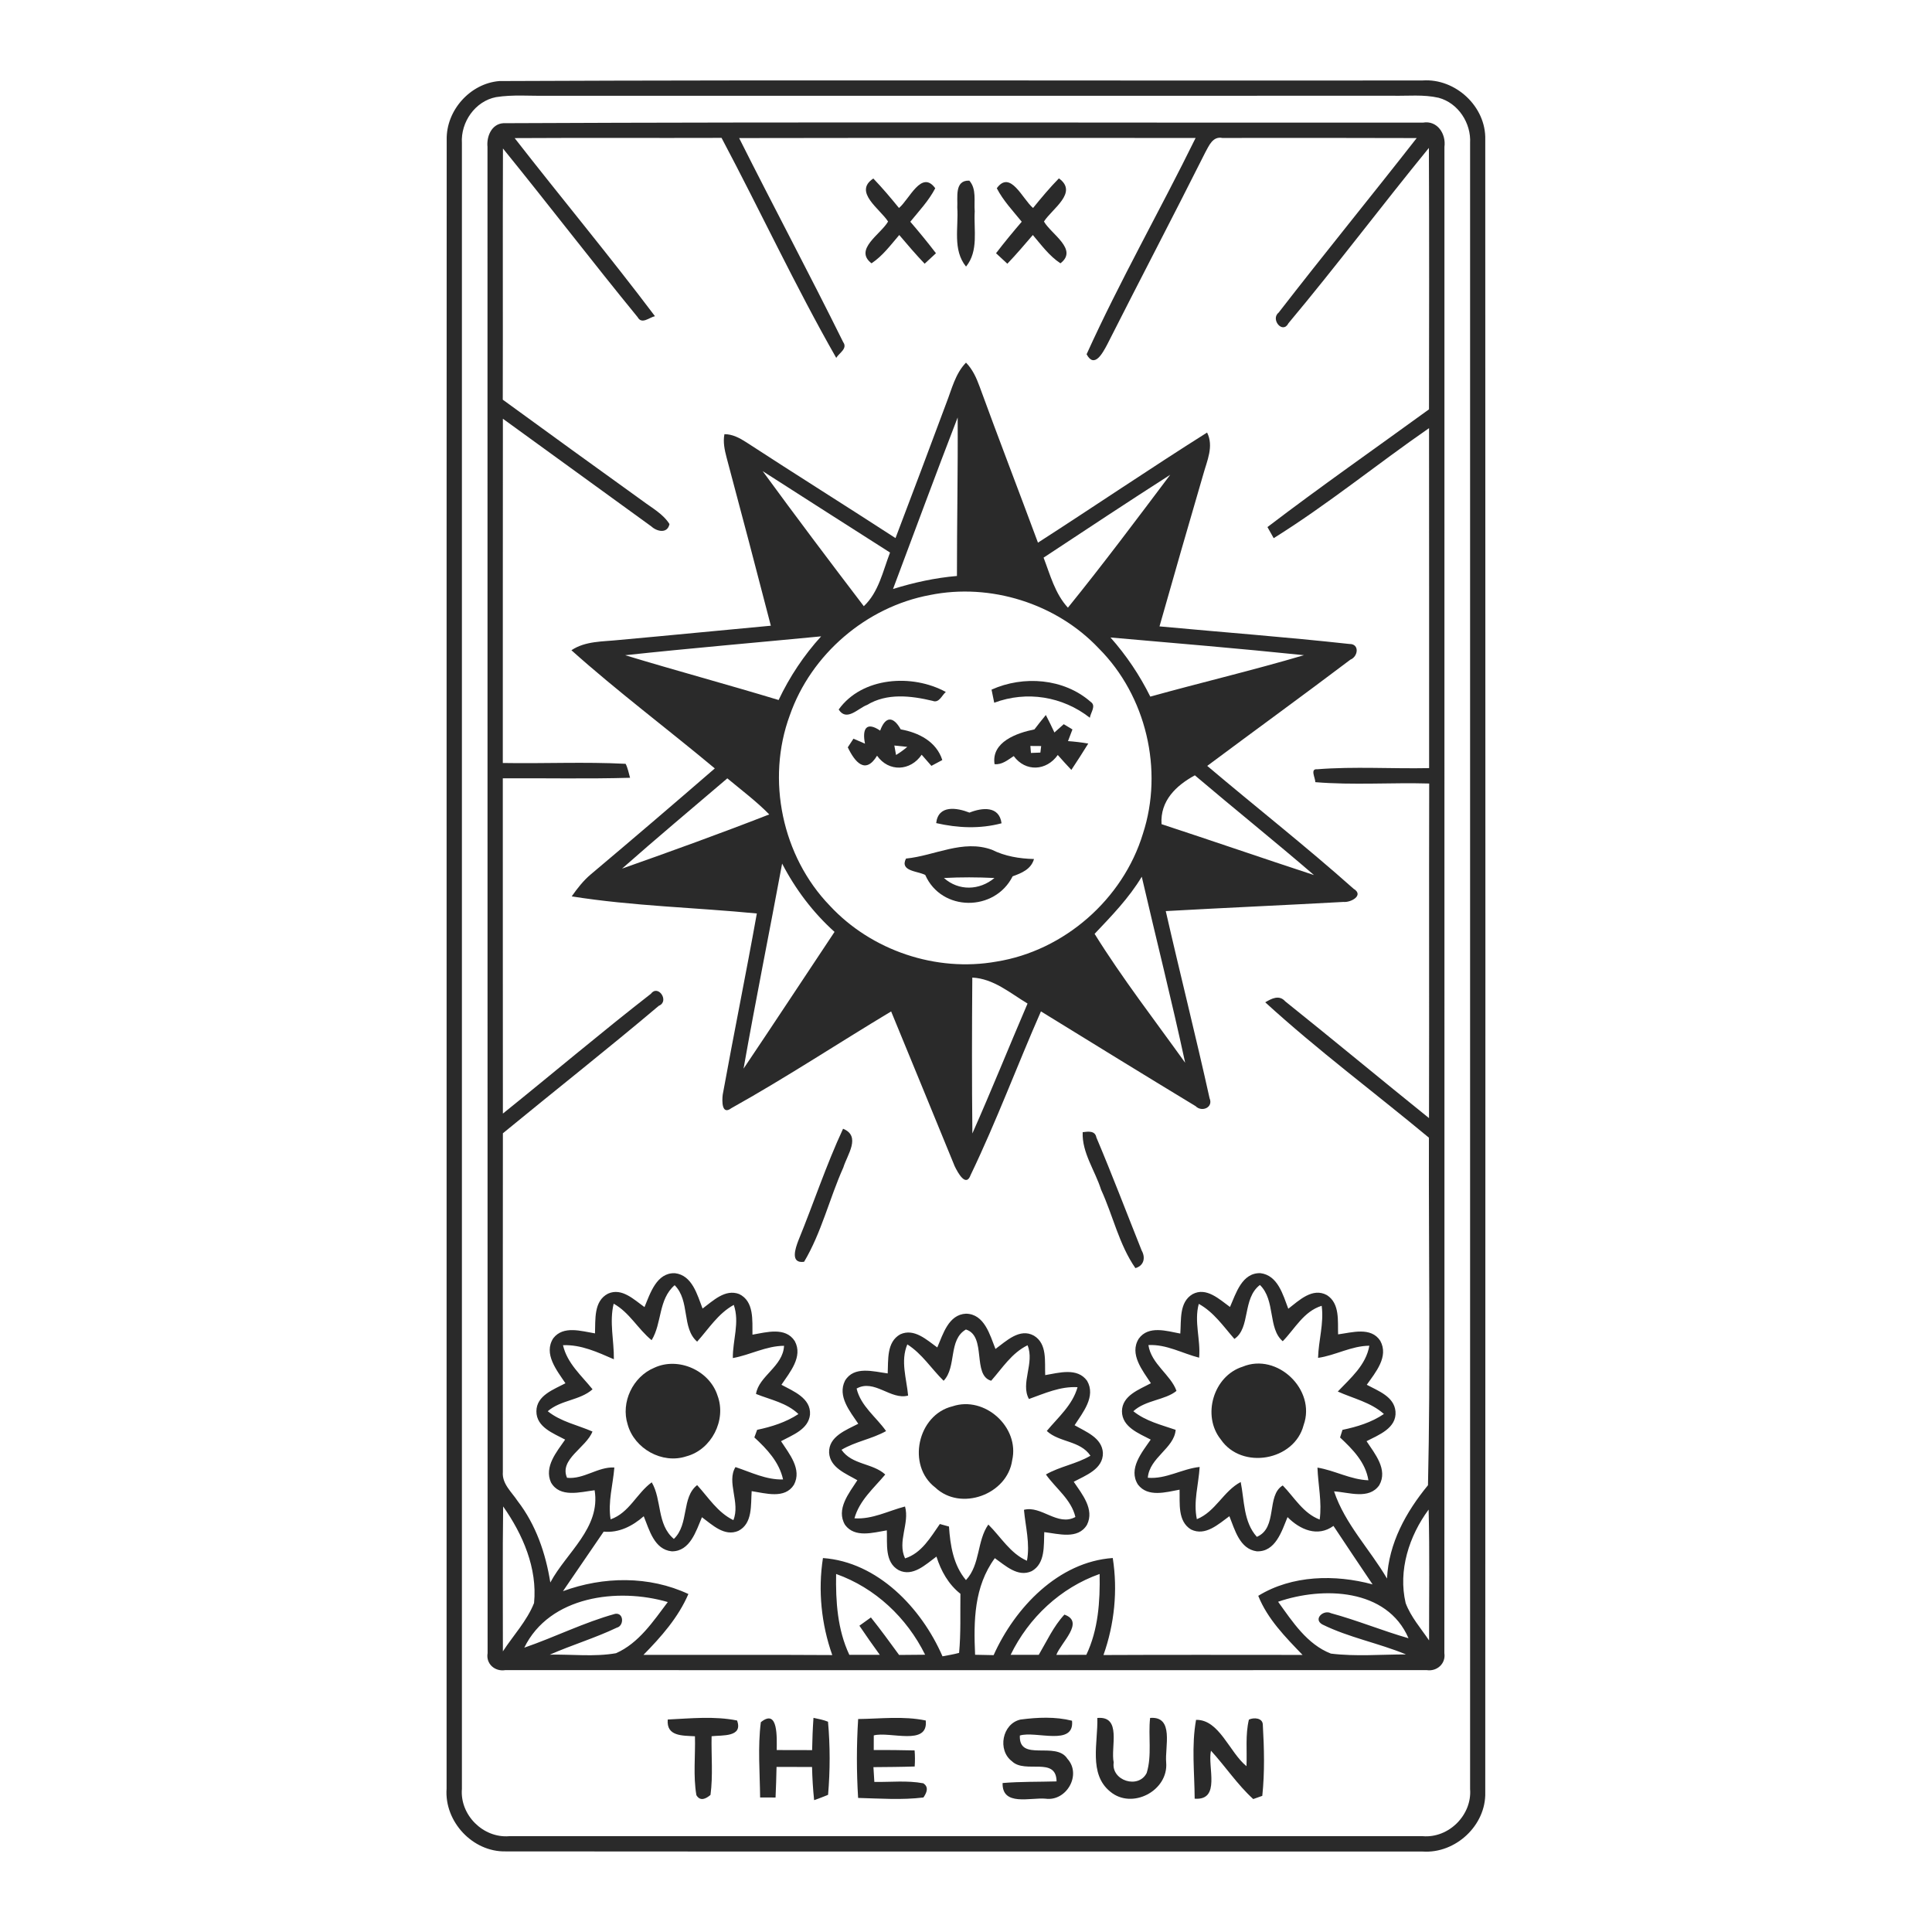 <?xml version="1.0" encoding="UTF-8" ?>
<!DOCTYPE svg PUBLIC "-//W3C//DTD SVG 1.1//EN" "http://www.w3.org/Graphics/SVG/1.1/DTD/svg11.dtd">
<svg width="120pt" height="120pt" viewBox="0 0 512 512" version="1.1" xmlns="http://www.w3.org/2000/svg">
<g id="#2a2a2afe">
<path fill="#2a2a2a" opacity="1.00" d=" M 132.35 21.48 C 213.91 21.12 295.49 21.44 377.05 21.32 C 385.73 20.74 393.85 28.25 393.61 37.01 C 393.66 183.01 393.66 329.00 393.61 474.99 C 393.84 483.75 385.73 491.25 377.06 490.68 C 296.04 490.64 215.02 490.72 134.00 490.64 C 125.25 490.83 117.74 482.74 118.35 474.05 C 118.39 328.37 118.32 182.69 118.38 37.01 C 118.22 29.26 124.61 22.09 132.35 21.48 M 131.45 25.74 C 125.91 26.82 122.06 32.38 122.41 37.92 C 122.41 183.30 122.41 328.69 122.41 474.08 C 121.84 480.97 128.03 487.16 134.92 486.61 C 215.64 486.62 296.36 486.62 377.08 486.61 C 383.97 487.16 390.14 480.97 389.59 474.08 C 389.59 328.70 389.59 183.31 389.59 37.93 C 389.90 32.63 386.45 27.30 381.25 25.91 C 377.24 24.99 373.08 25.46 369.00 25.37 C 294.34 25.40 219.67 25.38 145.00 25.38 C 140.49 25.46 135.92 25.03 131.45 25.74 Z" />
<path fill="#2a2a2a" opacity="1.00" d=" M 133.38 32.65 C 214.59 32.27 295.85 32.56 377.08 32.50 C 380.89 31.83 383.26 35.47 382.79 38.93 C 382.76 171.99 382.83 305.05 382.77 438.10 C 383.20 440.89 380.79 443.01 378.09 442.60 C 296.70 442.63 215.30 442.62 133.91 442.60 C 131.15 443.05 128.73 440.94 129.22 438.09 C 129.17 305.04 129.23 171.98 129.19 38.93 C 128.91 36.19 130.26 32.85 133.38 32.65 M 136.39 36.60 C 148.69 52.40 161.52 67.80 173.57 83.79 C 172.03 84.14 170.08 86.06 168.98 84.05 C 156.91 69.30 145.31 54.15 133.29 39.35 C 133.20 61.54 133.30 83.73 133.24 105.92 C 145.55 114.89 157.89 123.83 170.26 132.72 C 172.77 134.61 175.70 136.16 177.42 138.88 C 176.87 141.53 174.07 140.86 172.59 139.49 C 159.50 129.97 146.37 120.50 133.27 110.97 C 133.23 141.38 133.27 171.79 133.25 202.20 C 144.10 202.39 154.97 201.86 165.80 202.42 C 166.39 203.58 166.62 204.87 166.97 206.12 C 155.73 206.44 144.49 206.20 133.25 206.26 C 133.27 235.88 133.23 265.49 133.27 295.11 C 146.38 284.57 159.23 273.68 172.50 263.36 C 174.46 260.77 177.48 265.40 174.60 266.54 C 161.01 278.02 147.02 289.03 133.27 300.33 C 133.24 330.24 133.25 360.16 133.26 390.08 C 133.00 393.24 135.61 395.40 137.19 397.81 C 142.01 404.05 144.62 411.66 145.84 419.38 C 150.10 411.42 159.23 404.90 157.58 394.93 C 153.77 395.40 148.36 397.01 146.01 392.85 C 144.15 388.69 147.53 384.75 149.77 381.51 C 146.67 379.85 142.13 378.22 142.15 374.00 C 142.18 369.79 146.75 368.23 149.85 366.58 C 147.58 363.19 143.95 358.77 146.63 354.64 C 149.30 351.21 154.08 352.78 157.68 353.36 C 157.83 349.72 157.28 344.79 161.15 342.82 C 164.81 341.19 168.04 344.44 170.80 346.39 C 172.31 342.75 174.01 337.23 178.87 337.41 C 183.46 337.95 184.78 343.15 186.19 346.78 C 188.95 344.75 192.13 341.53 195.87 342.93 C 199.91 344.86 199.35 349.97 199.41 353.70 C 203.09 353.07 208.16 351.57 210.62 355.40 C 212.87 359.54 209.30 363.68 207.09 366.98 C 210.25 368.68 214.94 370.53 214.66 374.87 C 214.26 378.81 209.99 380.30 206.98 381.93 C 209.13 385.25 212.60 389.35 210.40 393.48 C 207.98 397.33 202.87 395.72 199.20 395.17 C 198.94 398.78 199.51 403.75 195.66 405.70 C 191.98 407.28 188.75 404.09 186.02 402.08 C 184.48 405.73 182.87 411.15 178.03 411.12 C 173.38 410.65 172.07 405.43 170.60 401.82 C 167.63 404.42 164.04 406.28 159.98 405.90 C 156.37 411.15 152.77 416.41 149.19 421.68 C 159.88 417.75 172.01 417.56 182.43 422.43 C 179.75 428.65 175.22 433.78 170.52 438.56 C 187.20 438.59 203.88 438.50 220.56 438.61 C 217.66 430.42 216.75 421.48 218.09 412.90 C 232.56 413.92 244.21 426.13 249.77 438.94 C 251.24 438.66 252.72 438.43 254.17 438.03 C 254.66 432.83 254.45 427.59 254.52 422.37 C 251.34 419.86 249.37 416.31 248.17 412.51 C 245.35 414.57 241.91 417.98 238.16 416.11 C 234.40 414.01 235.17 409.16 235.02 405.56 C 231.40 406.15 226.57 407.63 223.96 404.13 C 221.46 399.99 225.02 395.67 227.21 392.28 C 224.25 390.54 219.97 388.99 219.72 384.98 C 219.57 380.65 224.28 378.97 227.45 377.31 C 225.26 374.05 221.87 370.00 223.94 365.89 C 226.34 361.90 231.51 363.48 235.25 363.97 C 235.43 360.41 234.91 355.65 238.58 353.61 C 242.27 351.92 245.60 355.09 248.39 357.09 C 249.91 353.57 251.37 348.36 256.00 348.14 C 260.90 348.23 262.34 353.78 263.81 357.49 C 266.65 355.41 270.23 351.87 273.99 353.96 C 277.60 356.13 276.82 360.86 276.99 364.42 C 280.62 363.81 285.51 362.34 288.09 365.93 C 290.49 370.06 286.96 374.33 284.78 377.70 C 287.75 379.43 292.04 381.00 292.28 385.02 C 292.37 389.33 287.70 391.00 284.55 392.68 C 286.74 395.93 290.12 399.98 288.06 404.09 C 285.67 408.07 280.46 406.46 276.74 406.03 C 276.58 409.58 277.06 414.33 273.41 416.37 C 269.74 418.07 266.44 414.89 263.64 412.93 C 258.12 420.48 258.01 429.53 258.41 438.53 C 260.04 438.56 261.68 438.59 263.32 438.63 C 268.99 425.99 280.52 413.89 294.89 412.89 C 296.25 421.47 295.34 430.42 292.43 438.60 C 310.02 438.51 327.60 438.57 345.19 438.57 C 340.67 433.87 335.90 429.06 333.45 422.91 C 342.38 417.41 353.83 417.19 363.75 419.88 C 360.30 414.72 356.80 409.58 353.38 404.38 C 349.19 407.44 344.48 405.36 341.21 402.05 C 339.69 405.76 338.01 411.34 333.03 411.11 C 328.51 410.47 327.24 405.39 325.80 401.81 C 322.93 403.89 319.43 407.19 315.63 405.33 C 312.04 403.15 312.70 398.37 312.60 394.78 C 309.00 395.44 304.20 396.88 301.57 393.43 C 298.92 389.26 302.64 384.87 304.95 381.51 C 301.83 379.87 297.35 378.20 297.33 374.00 C 297.38 369.81 301.92 368.24 305.00 366.57 C 302.80 363.21 299.21 358.84 301.79 354.75 C 304.36 351.19 309.20 352.73 312.79 353.41 C 313.07 349.84 312.44 345.12 316.02 342.98 C 319.68 340.98 323.17 344.35 325.96 346.36 C 327.56 342.74 329.13 337.28 334.01 337.40 C 338.64 337.95 340.01 343.15 341.41 346.83 C 344.25 344.64 347.83 341.11 351.66 343.23 C 355.12 345.45 354.49 350.10 354.61 353.62 C 358.26 353.14 363.34 351.54 365.79 355.34 C 368.09 359.53 364.53 363.69 362.21 366.98 C 365.21 368.60 369.47 370.09 369.82 374.05 C 370.18 378.47 365.35 380.28 362.15 381.93 C 364.35 385.26 367.87 389.45 365.52 393.59 C 362.79 397.51 357.43 395.45 353.54 395.23 C 356.43 403.87 363.02 410.56 367.57 418.33 C 368.03 408.94 372.61 400.68 378.43 393.60 C 379.13 362.95 378.59 332.19 378.68 301.50 C 364.25 289.51 349.14 278.27 335.30 265.62 C 337.00 264.62 338.99 263.56 340.59 265.36 C 353.36 275.58 365.95 286.05 378.70 296.31 C 378.78 266.75 378.68 237.19 378.75 207.64 C 368.70 207.35 358.59 208.11 348.57 207.28 C 348.62 206.23 347.08 203.66 349.10 203.86 C 358.94 203.09 368.86 203.76 378.73 203.56 C 378.71 173.53 378.76 143.50 378.71 113.46 C 364.88 123.03 351.81 133.73 337.54 142.62 C 337.13 141.89 336.30 140.41 335.89 139.68 C 349.93 128.97 364.42 118.86 378.70 108.48 C 378.73 85.39 378.78 62.29 378.67 39.20 C 366.12 54.55 354.20 70.44 341.47 85.64 C 339.94 88.67 336.63 84.62 338.84 82.86 C 350.88 67.32 363.33 52.08 375.44 36.59 C 358.27 36.54 341.10 36.53 323.93 36.56 C 321.40 36.05 320.40 38.60 319.42 40.37 C 310.86 57.43 301.99 74.34 293.38 91.38 C 292.19 93.59 290.01 97.74 287.96 93.88 C 296.77 74.43 307.42 55.76 316.85 36.56 C 276.52 36.56 236.20 36.52 195.88 36.59 C 204.95 54.67 214.48 72.54 223.45 90.66 C 224.69 92.38 222.40 93.53 221.61 94.84 C 210.76 75.82 201.49 55.90 191.22 36.54 C 172.94 36.60 154.67 36.49 136.39 36.60 M 172.69 355.16 C 169.06 352.22 166.83 347.82 162.63 345.49 C 161.44 350.37 162.75 355.30 162.68 360.22 C 158.39 358.36 154.02 356.30 149.20 356.49 C 150.30 361.30 154.08 364.51 157.03 368.18 C 153.71 371.14 148.60 370.98 145.16 373.99 C 148.63 376.78 153.03 377.63 157.01 379.37 C 155.35 383.66 148.13 386.72 150.27 391.63 C 154.72 392.09 158.43 388.67 162.81 388.90 C 162.45 393.48 161.06 398.00 161.82 402.64 C 166.78 400.91 168.73 395.72 172.72 392.83 C 175.45 397.49 174.02 403.98 178.58 407.83 C 182.67 403.94 180.55 396.82 184.75 393.57 C 187.76 396.86 190.18 400.83 194.35 402.85 C 196.26 398.25 192.47 392.71 194.91 388.79 C 199.04 390.16 203.04 392.20 207.52 392.07 C 206.51 387.47 203.26 384.01 199.91 380.93 C 200.10 380.43 200.47 379.43 200.65 378.92 C 204.49 378.11 208.28 376.92 211.59 374.74 C 208.48 371.74 204.20 370.96 200.35 369.41 C 201.07 364.67 207.52 362.14 207.78 356.65 C 203.01 356.68 198.80 359.08 194.21 359.90 C 194.15 355.18 196.07 350.48 194.46 345.81 C 190.31 348.09 187.82 352.13 184.75 355.55 C 180.59 351.96 182.93 344.73 178.79 340.59 C 174.42 344.38 175.47 350.63 172.69 355.16 M 327.13 354.83 C 324.21 351.50 321.67 347.73 317.69 345.54 C 316.40 350.28 318.22 355.03 317.78 359.80 C 313.30 358.66 309.13 356.21 304.34 356.46 C 305.09 361.49 310.27 364.32 311.78 368.60 C 308.82 371.05 303.54 371.02 300.35 373.99 C 303.62 376.62 307.69 377.59 311.56 378.92 C 311.19 383.82 304.62 386.24 304.18 391.62 C 309.03 392.04 313.23 389.25 317.92 388.76 C 317.65 393.38 316.20 397.95 317.18 402.60 C 322.14 400.61 324.19 395.18 328.80 392.75 C 329.79 397.66 329.50 403.31 333.08 407.28 C 338.70 404.89 335.50 396.33 339.94 393.66 C 343.04 396.85 345.34 401.03 349.73 402.70 C 350.36 398.08 349.31 393.52 349.14 388.93 C 353.74 389.68 357.91 392.12 362.64 392.29 C 361.89 387.53 358.48 384.08 355.13 380.95 C 355.29 380.45 355.61 379.44 355.77 378.93 C 359.63 378.12 363.46 376.96 366.75 374.72 C 363.28 371.62 358.66 370.63 354.53 368.77 C 357.93 365.19 361.99 361.78 362.89 356.63 C 358.11 356.67 353.92 359.19 349.30 359.85 C 349.42 355.23 350.89 350.71 350.26 346.05 C 345.48 347.53 343.20 352.10 339.94 355.44 C 335.95 352.06 338.08 344.59 333.89 340.53 C 329.17 344.13 331.46 351.91 327.13 354.83 M 250.07 365.92 C 246.82 362.74 244.37 358.76 240.45 356.28 C 238.59 360.71 240.25 365.32 240.66 369.84 C 236.06 371.11 231.72 365.35 227.01 367.98 C 228.11 372.64 232.20 375.51 234.82 379.25 C 231.08 381.35 226.72 382.00 223.01 384.21 C 225.77 388.24 231.28 387.70 234.60 390.76 C 231.56 394.40 227.76 397.60 226.44 402.37 C 231.19 402.69 235.39 400.39 239.84 399.24 C 241.11 403.73 237.74 408.47 239.85 412.99 C 244.25 411.59 246.59 407.42 249.07 403.88 C 249.68 404.04 250.89 404.38 251.49 404.55 C 251.83 409.56 252.64 414.76 255.99 418.74 C 259.84 414.60 258.85 408.39 261.92 404.02 C 265.26 407.32 267.69 411.64 272.15 413.62 C 273.01 409.08 271.77 404.62 271.36 400.12 C 275.95 398.90 280.26 404.58 284.99 402.02 C 283.90 397.35 279.81 394.48 277.18 390.75 C 280.90 388.61 285.27 387.98 288.98 385.78 C 286.24 381.71 280.70 382.30 277.41 379.22 C 280.43 375.58 284.23 372.37 285.56 367.62 C 281.00 367.36 276.85 369.26 272.68 370.75 C 270.36 366.58 274.25 361.22 272.31 356.51 C 268.11 358.56 265.65 362.54 262.67 365.91 C 257.56 364.49 261.56 354.07 255.98 352.33 C 251.24 355.07 253.58 362.25 250.07 365.92 M 133.34 399.22 C 133.16 412.02 133.29 424.82 133.27 437.63 C 136.03 433.39 139.65 429.56 141.53 424.82 C 142.45 415.60 138.54 406.62 133.34 399.22 M 372.51 424.83 C 373.89 428.51 376.54 431.51 378.72 434.73 C 378.70 423.17 378.90 411.60 378.60 400.05 C 373.43 407.06 370.48 416.18 372.51 424.83 M 221.58 417.12 C 221.45 424.39 221.93 431.86 225.08 438.54 C 227.77 438.55 230.46 438.56 233.16 438.55 C 231.32 436.00 229.50 433.44 227.75 430.83 C 228.76 430.09 229.78 429.36 230.80 428.64 C 233.39 431.87 235.82 435.23 238.27 438.58 C 240.57 438.56 242.87 438.54 245.17 438.52 C 240.33 428.72 231.94 420.79 221.58 417.12 M 267.83 438.54 C 270.31 438.54 272.79 438.55 275.28 438.55 C 277.42 434.92 279.19 430.99 282.08 427.89 C 287.56 429.81 281.18 435.27 279.94 438.56 C 282.59 438.55 285.24 438.55 287.89 438.54 C 291.06 431.87 291.55 424.39 291.41 417.12 C 281.05 420.78 272.62 428.70 267.83 438.54 M 338.71 424.48 C 342.51 429.75 346.38 435.77 352.70 438.22 C 359.28 439.03 365.98 438.44 372.61 438.44 C 365.36 435.43 357.48 433.98 350.44 430.50 C 347.91 429.08 350.75 426.50 352.71 427.51 C 359.66 429.39 366.34 432.17 373.27 434.15 C 367.56 420.90 350.56 420.40 338.71 424.48 M 138.94 436.65 C 147.05 433.86 154.78 429.95 163.04 427.68 C 165.37 427.34 165.39 430.87 163.48 431.34 C 157.72 434.09 151.56 435.93 145.71 438.50 C 151.54 438.38 157.48 439.13 163.25 438.12 C 169.30 435.45 173.12 429.66 176.97 424.56 C 163.73 420.69 145.62 422.96 138.94 436.65 Z" />
<path fill="#2a2a2a" opacity="1.00" d=" M 235.35 58.71 C 233.25 55.39 226.06 50.85 231.44 47.31 C 233.83 49.79 236.06 52.44 238.24 55.12 C 241.03 52.78 244.23 44.90 247.85 49.89 C 246.14 53.19 243.56 55.90 241.24 58.76 C 243.58 61.48 245.86 64.26 248.04 67.11 C 247.04 68.04 246.04 68.97 245.04 69.89 C 242.70 67.44 240.50 64.86 238.31 62.28 C 236.03 64.93 233.92 67.83 230.96 69.78 C 226.20 66.11 233.43 62.07 235.35 58.71 Z" />
<path fill="#2a2a2a" opacity="1.00" d=" M 253.69 55.00 C 253.85 52.36 252.87 47.71 256.88 47.87 C 258.85 50.09 258.08 53.29 258.31 56.00 C 258.02 60.92 259.40 66.48 256.01 70.65 C 252.39 66.20 254.06 60.24 253.69 55.00 Z" />
<path fill="#2a2a2a" opacity="1.00" d=" M 264.16 49.89 C 267.76 44.89 270.99 52.80 273.77 55.12 C 275.96 52.42 278.19 49.75 280.62 47.27 C 285.84 51.02 278.78 55.34 276.66 58.71 C 278.57 62.06 285.81 66.12 281.03 69.78 C 278.07 67.84 275.97 64.93 273.71 62.28 C 271.51 64.86 269.30 67.43 266.96 69.89 C 265.95 68.97 264.95 68.04 263.96 67.11 C 266.14 64.26 268.43 61.49 270.77 58.76 C 268.45 55.90 265.87 53.19 264.16 49.89 Z" />
<path fill="#2a2a2a" opacity="1.00" d=" M 250.80 106.78 C 252.24 103.10 253.16 99.02 256.00 96.10 C 257.72 97.85 258.75 100.10 259.58 102.38 C 264.63 116.23 269.95 129.99 275.07 143.81 C 290.06 134.16 304.81 124.14 319.89 114.63 C 321.72 118.28 319.87 122.11 318.88 125.71 C 314.96 139.12 311.09 152.55 307.28 166.00 C 324.05 167.56 340.86 168.82 357.59 170.66 C 360.34 170.60 359.95 173.98 357.86 174.82 C 345.30 184.31 332.55 193.56 319.93 202.97 C 332.81 213.87 346.11 224.31 358.71 235.53 C 361.56 237.24 358.02 239.22 356.05 239.02 C 340.35 239.89 324.64 240.57 308.94 241.45 C 312.71 258.01 316.88 274.48 320.55 291.05 C 321.60 293.49 318.49 294.82 316.85 293.14 C 303.15 284.85 289.51 276.43 275.86 268.03 C 269.54 282.41 264.05 297.20 257.25 311.34 C 256.00 314.85 253.79 310.70 252.99 309.03 C 247.37 295.37 241.81 281.69 236.16 268.04 C 222.02 276.53 208.21 285.65 193.81 293.68 C 191.25 295.62 191.32 291.75 191.53 290.09 C 194.44 274.07 197.70 258.11 200.57 242.08 C 184.23 240.49 167.72 240.13 151.51 237.55 C 153.00 235.42 154.61 233.35 156.62 231.67 C 167.62 222.41 178.56 213.06 189.43 203.64 C 176.83 193.12 163.66 183.26 151.43 172.32 C 155.16 169.83 159.76 170.06 164.03 169.60 C 177.45 168.39 190.86 167.06 204.28 165.82 C 200.43 150.94 196.52 136.08 192.55 121.24 C 192.02 119.23 191.58 117.14 191.98 115.06 C 194.12 115.05 196.03 116.08 197.78 117.21 C 210.90 125.76 224.18 134.07 237.32 142.60 C 241.87 130.68 246.34 118.73 250.80 106.78 M 236.66 156.09 C 242.18 154.37 247.84 153.13 253.60 152.64 C 253.59 138.64 253.88 124.63 253.79 110.63 C 247.95 125.73 242.36 140.93 236.66 156.09 M 202.12 124.86 C 210.91 136.89 219.88 148.80 228.92 160.65 C 232.90 156.89 233.97 151.34 235.87 146.43 C 224.60 139.28 213.37 132.05 202.12 124.86 M 276.56 147.78 C 278.32 152.37 279.59 157.33 283.01 161.04 C 292.33 149.53 301.22 137.65 310.12 125.82 C 298.87 133.03 287.72 140.41 276.56 147.78 M 246.43 157.69 C 229.59 160.83 214.95 173.38 209.31 189.55 C 203.00 206.62 207.28 226.97 219.93 240.04 C 230.97 251.92 248.11 257.69 264.08 254.83 C 282.01 251.97 297.60 238.31 302.88 220.96 C 308.40 204.08 303.75 184.39 291.18 171.82 C 279.94 159.92 262.46 154.44 246.43 157.69 M 165.68 173.64 C 179.19 177.74 192.82 181.41 206.34 185.51 C 209.25 179.36 213.03 173.67 217.61 168.64 C 200.30 170.31 182.97 171.78 165.68 173.64 M 294.29 168.94 C 298.49 173.67 302.03 178.94 304.84 184.61 C 318.39 180.85 332.09 177.62 345.57 173.63 C 328.50 171.86 311.39 170.44 294.29 168.94 M 307.82 218.41 C 321.31 222.84 334.73 227.47 348.22 231.90 C 337.82 222.94 327.11 214.35 316.65 205.47 C 311.64 208.19 307.42 212.25 307.82 218.41 M 164.85 230.19 C 177.91 225.58 190.95 220.87 203.86 215.83 C 200.43 212.33 196.50 209.40 192.75 206.27 C 183.43 214.22 174.03 222.09 164.85 230.19 M 207.27 228.86 C 203.91 246.98 200.26 265.05 197.05 283.20 C 205.15 271.17 213.11 259.04 221.16 246.96 C 215.45 241.83 210.80 235.66 207.27 228.86 M 290.08 247.48 C 297.41 259.27 305.99 270.34 314.08 281.64 C 310.53 265.15 306.38 248.78 302.58 232.34 C 299.18 238.00 294.59 242.72 290.08 247.48 M 257.67 259.07 C 257.57 272.84 257.54 286.61 257.69 300.38 C 262.74 288.99 267.39 277.41 272.31 265.95 C 267.69 263.18 263.31 259.34 257.67 259.07 Z" />
<path fill="#2a2a2a" opacity="1.00" d=" M 222.26 188.03 C 228.45 179.38 241.76 178.51 250.65 183.38 C 249.57 184.29 248.88 186.41 247.13 185.73 C 241.41 184.37 235.07 183.61 229.79 186.81 C 227.36 187.71 224.37 191.33 222.26 188.03 Z" />
<path fill="#2a2a2a" opacity="1.00" d=" M 262.77 182.76 C 271.22 178.96 281.91 179.76 289.00 185.97 C 290.61 187.01 289.02 188.81 288.82 190.21 C 281.59 184.55 272.11 183.01 263.48 186.23 C 263.30 185.36 262.95 183.62 262.77 182.76 Z" />
<path fill="#2a2a2a" opacity="1.00" d=" M 274.13 193.30 C 275.11 192.01 276.12 190.74 277.16 189.49 C 277.95 191.01 278.71 192.55 279.43 194.12 C 280.25 193.38 281.07 192.65 281.90 191.92 C 282.48 192.27 283.63 192.96 284.21 193.31 C 283.81 194.34 283.42 195.37 283.03 196.40 C 284.82 196.53 286.62 196.74 288.40 197.05 C 286.95 199.40 285.45 201.73 283.92 204.03 C 282.69 202.73 281.50 201.42 280.32 200.08 C 277.34 204.31 271.78 204.64 268.65 200.37 C 267.09 201.38 265.57 202.71 263.57 202.51 C 262.65 196.61 269.53 194.22 274.13 193.30 M 273.06 197.69 C 273.10 198.15 273.18 199.08 273.21 199.54 C 273.84 199.52 275.09 199.47 275.71 199.44 C 275.76 199.01 275.87 198.14 275.92 197.71 C 275.20 197.70 273.78 197.69 273.06 197.69 Z" />
<path fill="#2a2a2a" opacity="1.00" d=" M 233.25 193.62 C 234.68 189.69 236.77 189.83 238.70 193.29 C 243.45 194.14 248.16 196.51 249.72 201.42 C 249.00 201.81 247.55 202.57 246.83 202.96 C 245.97 201.97 245.10 200.99 244.25 200.01 C 241.29 204.38 235.52 204.66 232.43 200.27 C 229.35 205.34 226.56 201.98 224.67 198.05 C 225.05 197.48 225.80 196.33 226.18 195.76 C 227.19 196.19 228.21 196.64 229.23 197.08 C 228.45 193.17 229.56 191.12 233.25 193.62 M 237.01 197.57 C 237.12 198.20 237.34 199.46 237.46 200.08 C 238.50 199.45 239.50 198.73 240.44 197.93 C 239.58 197.84 237.87 197.66 237.01 197.57 Z" />
<path fill="#2a2a2a" opacity="1.00" d=" M 248.10 218.13 C 248.64 213.25 253.57 214.03 256.92 215.35 C 260.28 214.00 264.81 213.51 265.42 218.18 C 259.69 219.70 253.83 219.44 248.10 218.13 Z" />
<path fill="#2a2a2a" opacity="1.00" d=" M 240.10 227.53 C 247.70 226.78 255.16 222.39 262.86 225.19 C 266.34 226.93 270.15 227.55 274.02 227.65 C 273.25 230.35 270.77 231.37 268.36 232.23 C 263.63 241.67 249.51 241.66 245.20 231.87 C 243.12 230.81 238.38 230.89 240.10 227.53 M 250.15 232.68 C 254.08 236.17 259.56 235.99 263.54 232.68 C 259.08 232.46 254.61 232.44 250.15 232.68 Z" />
<path fill="#2a2a2a" opacity="1.00" d=" M 223.42 299.13 C 228.28 301.10 224.51 306.04 223.49 309.40 C 219.80 317.62 217.71 326.64 213.09 334.39 C 209.35 334.91 210.79 330.81 211.57 328.76 C 215.60 318.92 218.93 308.78 223.42 299.13 Z" />
<path fill="#2a2a2a" opacity="1.00" d=" M 286.92 300.04 C 288.35 299.86 290.20 299.57 290.55 301.43 C 294.74 311.34 298.57 321.42 302.56 331.41 C 303.63 333.32 303.14 335.45 300.89 336.06 C 296.55 329.81 294.95 322.12 291.79 315.26 C 290.20 310.20 286.70 305.48 286.92 300.04 Z" />
<path fill="#2a2a2a" opacity="1.00" d=" M 173.39 362.47 C 179.77 359.49 188.04 363.19 190.16 369.87 C 192.57 376.33 188.56 384.19 181.87 385.95 C 175.50 388.06 168.11 383.92 166.34 377.51 C 164.46 371.63 167.72 364.82 173.39 362.47 Z" />
<path fill="#2a2a2a" opacity="1.00" d=" M 329.31 362.19 C 338.48 358.37 348.83 368.31 345.48 377.64 C 343.05 387.15 329.06 389.58 323.53 381.48 C 318.46 375.18 321.56 364.63 329.31 362.19 Z" />
<path fill="#2a2a2a" opacity="1.00" d=" M 252.42 372.69 C 260.94 369.82 270.25 378.21 268.24 386.98 C 266.94 396.10 254.57 400.59 247.85 394.20 C 240.23 388.39 243.15 374.93 252.42 372.69 Z" />
<path fill="#2a2a2a" opacity="1.00" d=" M 176.96 455.69 C 183.06 455.40 189.30 454.74 195.33 455.95 C 196.98 460.45 191.30 459.79 188.58 460.12 C 188.47 465.29 188.98 470.52 188.29 475.67 C 187.08 476.70 185.58 477.46 184.55 475.74 C 183.67 470.59 184.31 465.32 184.17 460.13 C 180.85 459.93 176.55 460.20 176.96 455.69 Z" />
<path fill="#2a2a2a" opacity="1.00" d=" M 227.42 455.56 C 233.37 455.49 239.45 454.72 245.33 455.95 C 246.08 462.83 235.82 458.77 231.56 459.90 C 231.55 461.19 231.55 462.48 231.55 463.77 C 235.16 463.77 238.77 463.78 242.38 463.88 C 242.50 465.29 242.50 466.72 242.40 468.14 C 238.75 468.26 235.11 468.28 231.47 468.31 C 231.54 469.61 231.62 470.91 231.71 472.23 C 236.02 472.30 240.41 471.79 244.68 472.59 C 246.24 473.60 245.57 475.11 244.72 476.35 C 238.98 477.06 233.17 476.62 227.41 476.47 C 226.98 469.51 226.98 462.51 227.42 455.56 Z" />
<path fill="#2a2a2a" opacity="1.00" d=" M 270.44 455.70 C 274.93 455.11 279.66 454.89 284.10 456.01 C 284.79 462.87 274.49 458.63 270.27 459.93 C 269.95 467.08 279.86 461.28 282.88 466.10 C 286.72 470.33 282.61 477.45 277.07 476.67 C 273.13 476.30 265.52 478.77 265.70 472.52 C 270.45 472.12 275.23 472.23 280.00 472.09 C 279.93 465.40 271.69 470.15 268.20 466.77 C 264.26 463.83 265.59 456.79 270.44 455.70 Z" />
<path fill="#2a2a2a" opacity="1.00" d=" M 290.80 455.28 C 297.38 454.68 294.28 463.04 295.14 467.06 C 294.44 471.89 301.68 474.20 303.88 469.86 C 305.33 465.18 304.25 460.10 304.79 455.27 C 311.25 454.73 308.67 463.03 309.05 467.07 C 309.68 474.58 299.98 479.65 294.21 474.79 C 288.42 470.10 291.02 461.70 290.80 455.28 Z" />
<path fill="#2a2a2a" opacity="1.00" d=" M 201.63 456.40 C 206.33 452.58 205.84 460.77 205.84 463.78 C 208.97 463.78 212.09 463.78 215.22 463.80 C 215.27 460.95 215.38 458.09 215.58 455.25 C 216.87 455.53 218.19 455.76 219.43 456.27 C 220.01 462.68 220.00 469.22 219.45 475.64 C 218.23 476.16 217.00 476.63 215.75 477.06 C 215.44 474.13 215.27 471.20 215.20 468.27 C 212.06 468.27 208.93 468.27 205.79 468.25 C 205.73 470.95 205.66 473.65 205.53 476.36 C 204.17 476.36 202.80 476.36 201.44 476.35 C 201.37 469.71 200.79 462.99 201.63 456.40 Z" />
<path fill="#2a2a2a" opacity="1.00" d=" M 316.97 455.78 C 323.11 455.65 325.78 464.35 330.33 468.06 C 330.51 463.95 330.00 459.76 330.97 455.72 C 332.24 455.09 334.64 455.23 334.66 457.08 C 335.02 463.33 335.18 469.68 334.52 475.92 C 333.92 476.13 332.72 476.56 332.12 476.77 C 327.91 472.94 324.75 468.13 320.92 463.95 C 319.95 468.25 323.62 477.19 316.60 476.67 C 316.56 469.73 315.72 462.64 316.97 455.78 Z" />
</g>
</svg>
